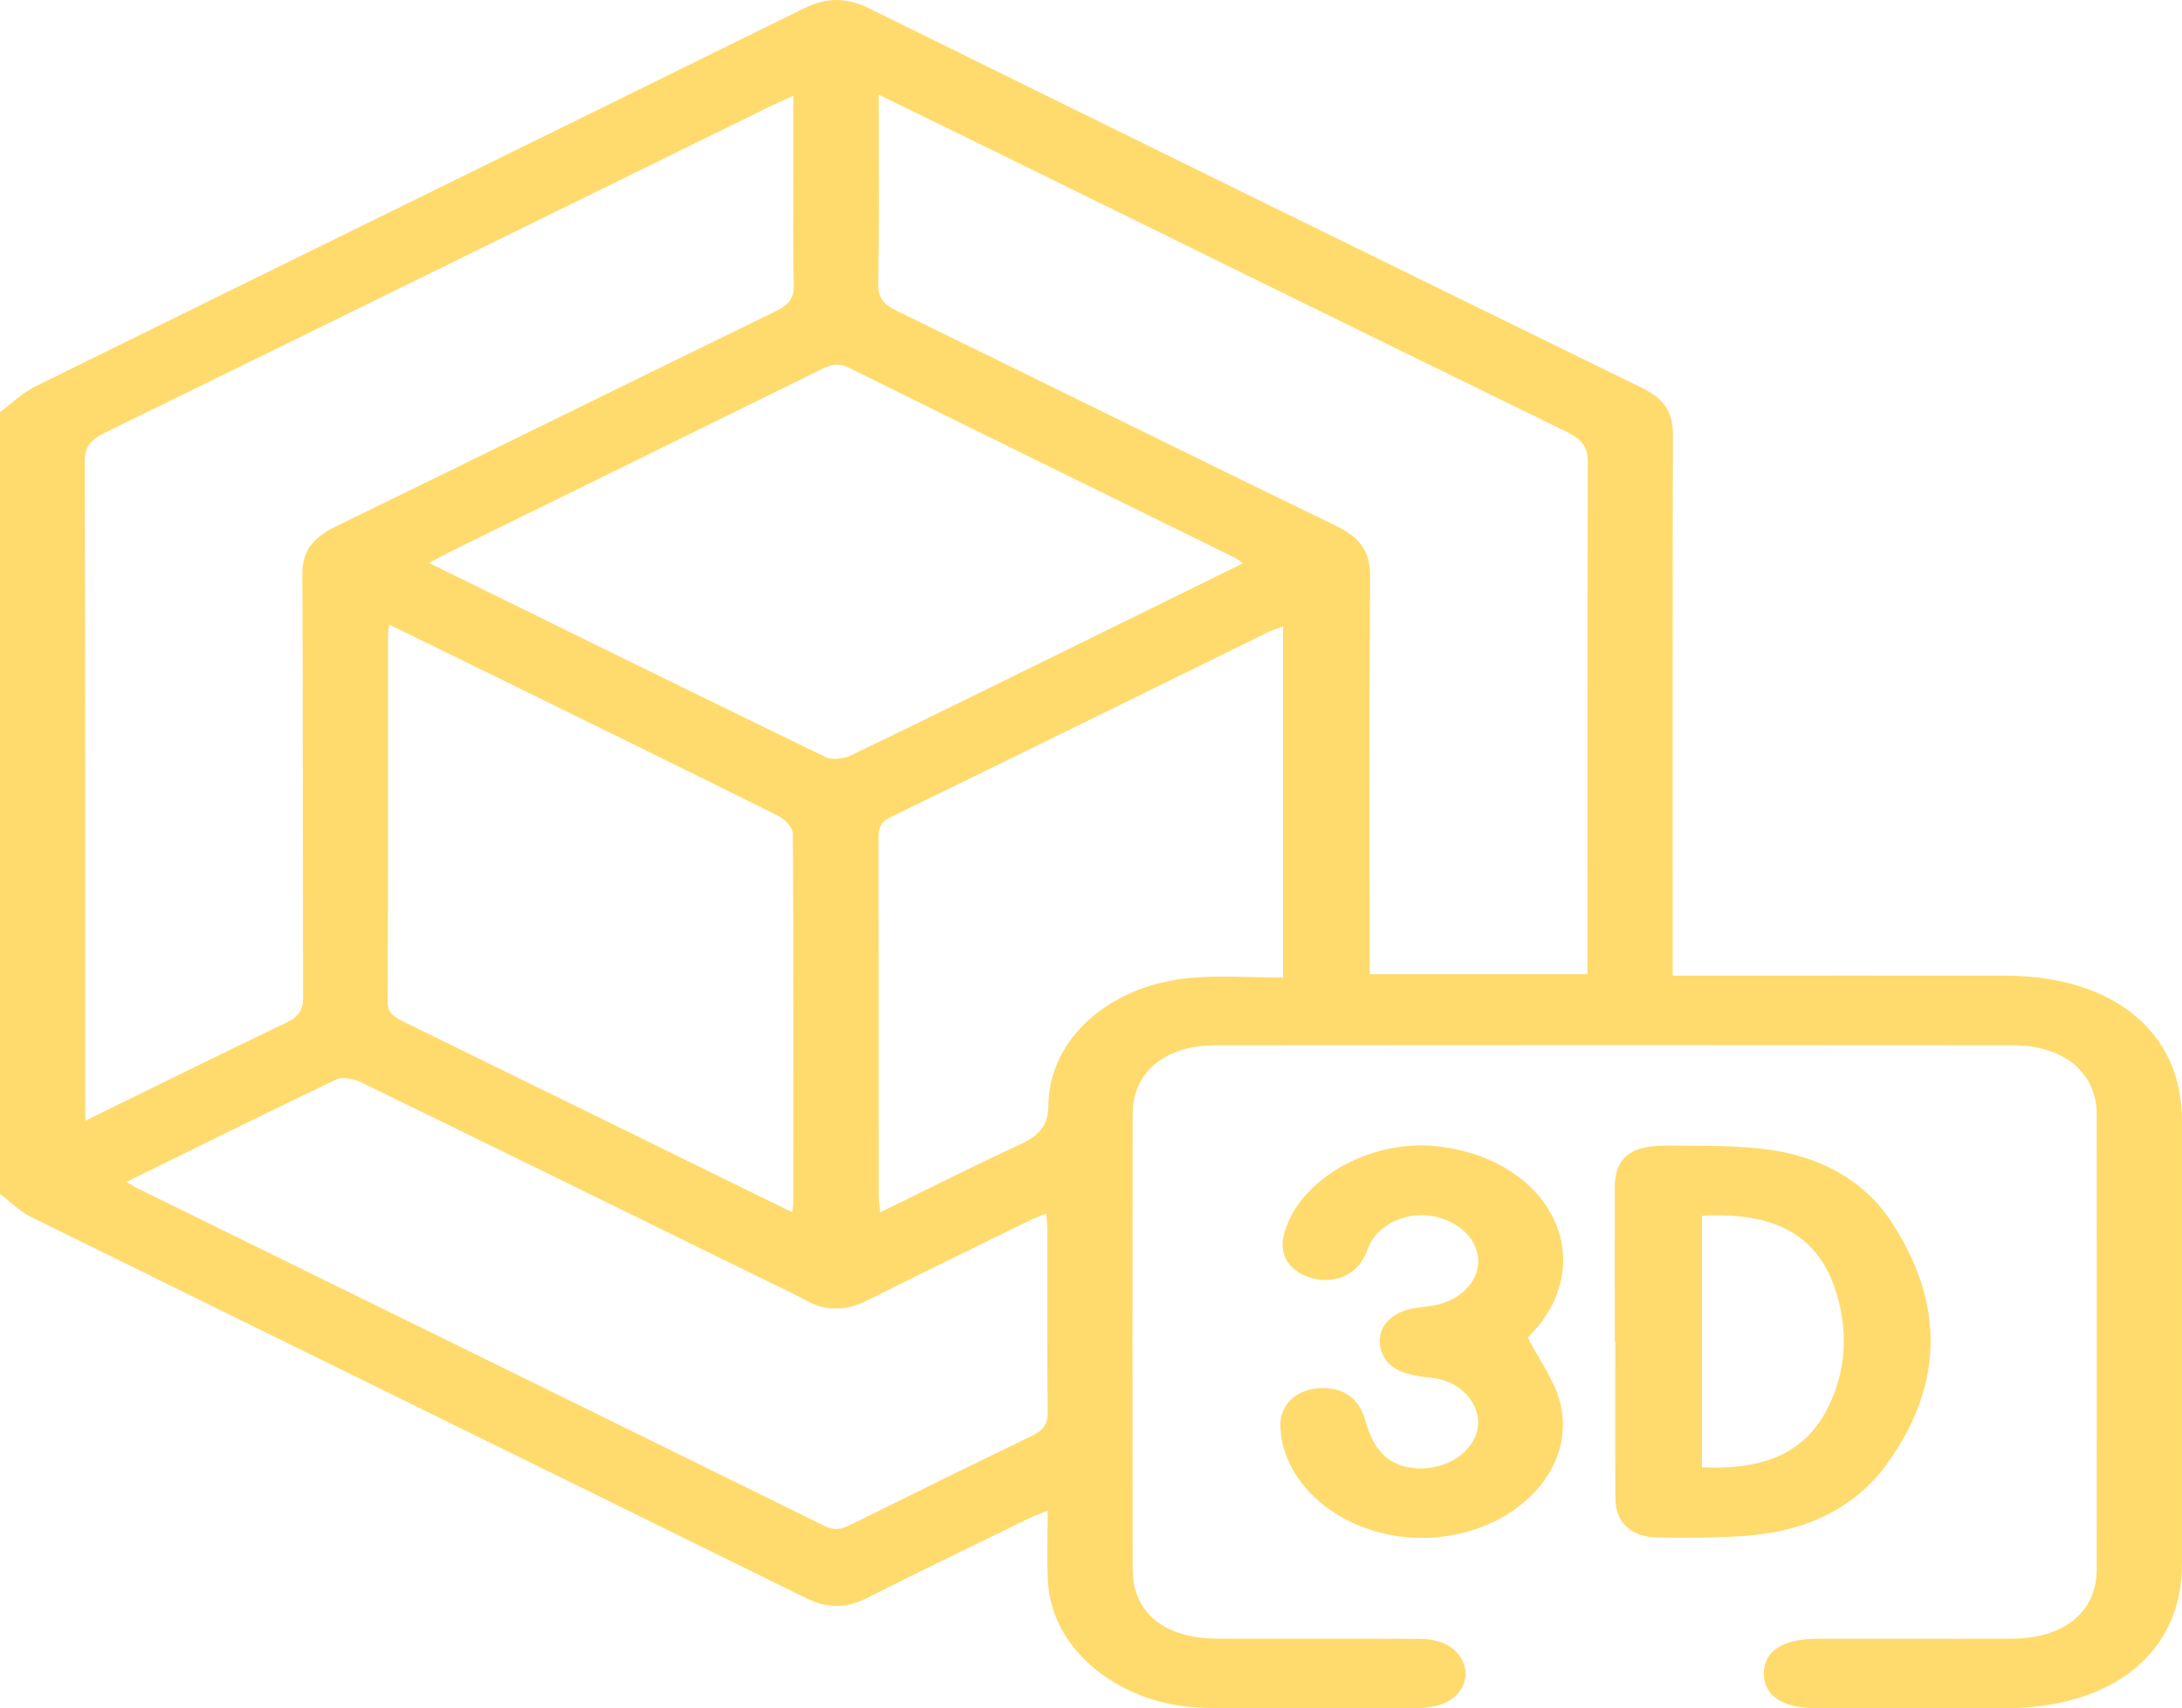 <svg width="470" height="368" viewBox="0 0 470 368" fill="none" xmlns="http://www.w3.org/2000/svg">
<path d="M0 88.779C2.55 86.901 4.806 84.622 7.7 83.193C62.753 56.058 117.917 29.054 172.97 1.899C178.083 -0.619 182.313 -0.629 187.377 1.879C242.823 29.224 298.33 56.478 353.898 83.662C358.729 86.031 360.347 89.149 360.347 93.537C360.249 130.706 360.286 167.874 360.286 205.033C360.286 206.622 360.286 208.221 360.286 210.16H365.791C387.825 210.16 409.846 210.14 431.88 210.16C455.164 210.18 469.988 222.283 469.988 241.282C469.988 273.214 470 305.136 469.988 337.068C469.988 355.857 455.164 367.92 432.113 367.95C418.503 367.96 404.88 367.96 391.27 367.95C383.962 367.95 379.99 365.342 379.929 360.584C379.867 355.697 383.95 352.999 391.503 352.999C405.42 352.989 419.349 353.019 433.265 352.989C444.582 352.959 451.62 347.272 451.62 338.067C451.657 305.386 451.657 272.715 451.62 240.033C451.62 231.068 444.57 225.172 433.596 225.162C376.385 225.102 319.162 225.112 261.95 225.162C250.891 225.172 244 230.928 243.975 240.003C243.926 272.685 243.926 305.356 243.975 338.037C243.988 347.392 250.829 352.949 262.22 352.979C276.75 353.029 291.292 352.949 305.821 353.019C310.861 353.039 314.245 355.168 315.41 358.705C316.44 361.834 314.625 365.472 310.946 366.951C309.365 367.58 307.44 367.91 305.674 367.92C290.372 367.98 275.07 368.11 259.78 367.89C241.4 367.63 226.393 355.457 225.706 340.476C225.485 335.649 225.669 330.801 225.669 325.404C223.904 326.134 222.702 326.554 221.598 327.094C209.926 332.79 198.204 338.427 186.654 344.274C182.043 346.612 178.046 346.422 173.448 344.164C117.856 316.779 62.189 289.495 6.597 262.101C4.095 260.851 2.183 258.822 0 257.163C0 201.035 0 144.907 0 88.779ZM18.355 241.422C33.363 234.077 47.451 227.091 61.662 220.284C64.396 218.975 65.279 217.486 65.279 214.948C65.169 184.515 65.291 154.082 65.12 123.65C65.095 118.822 67.314 115.824 72.342 113.385C103.988 98.014 135.475 82.433 167.097 67.032C169.954 65.643 171.07 64.164 170.984 61.435C170.751 53.58 170.898 45.724 170.898 37.869C170.898 32.302 170.898 26.735 170.898 20.648C168.838 21.568 167.391 22.177 166.006 22.857C118.211 46.324 70.441 69.81 22.61 93.207C19.532 94.706 18.257 96.265 18.257 99.314C18.392 145.207 18.355 191.111 18.355 237.015V241.432V241.422ZM189.265 20.389V24.316C189.265 36.659 189.376 49.002 189.18 61.345C189.13 64.094 190.295 65.553 193.115 66.932C224.713 82.353 256.188 97.944 287.834 113.296C293.106 115.854 295.129 119.002 295.105 123.909C294.921 151.094 295.019 178.278 295.019 205.463V209.84H341.931V205.423C341.931 170.133 341.882 134.843 342.017 99.553C342.017 96.435 340.889 94.706 337.541 93.067C296.503 73.049 255.562 52.88 214.597 32.761C206.407 28.744 198.204 24.746 189.265 20.389ZM27.257 254.575C28.238 255.185 28.691 255.514 29.194 255.764C78.656 280.06 128.143 304.326 177.568 328.683C179.873 329.822 181.345 329.372 183.294 328.403C196.218 321.996 209.153 315.6 222.187 309.344C224.762 308.104 225.694 306.725 225.669 304.297C225.522 291.084 225.608 277.862 225.583 264.649C225.583 263.71 225.448 262.77 225.338 261.431C223.818 262.061 222.739 262.43 221.746 262.92C210.085 268.627 198.4 274.304 186.825 280.11C182.289 282.379 178.071 282.559 173.583 280.11C170.285 278.311 166.803 276.732 163.406 275.063C134.874 261.061 106.342 247.039 77.749 233.127C76.314 232.428 73.739 231.898 72.55 232.477C57.518 239.643 42.645 247.019 27.269 254.575H27.257ZM267.738 121.341C266.977 120.811 266.585 120.431 266.082 120.192C238.347 106.549 210.576 92.957 182.902 79.235C180.376 77.986 178.77 78.645 176.722 79.655C150.311 92.667 123.864 105.63 97.428 118.622C95.847 119.402 94.302 120.252 92.389 121.251C121.326 135.463 149.576 149.365 177.924 163.127C179.162 163.727 181.725 163.467 183.086 162.807C198.878 155.212 214.56 147.476 230.267 139.76C242.663 133.674 255.059 127.567 267.725 121.341H267.738ZM83.831 134.543C83.696 135.653 83.585 136.132 83.585 136.612C83.585 163.047 83.622 189.472 83.499 215.907C83.499 218.266 84.983 219.125 87.031 220.125C111.002 231.848 134.948 243.621 158.894 255.374C162.646 257.213 166.398 259.052 170.616 261.111C170.763 260.032 170.898 259.462 170.898 258.892C170.898 232.458 170.959 206.033 170.775 179.598C170.775 178.278 169.108 176.489 167.612 175.74C146.755 165.346 125.789 155.102 104.846 144.818C98.066 141.489 91.261 138.171 83.831 134.543ZM276.357 210.58V134.973C275.143 135.403 274.31 135.613 273.574 135.973C246.354 149.325 219.171 162.727 191.889 176C189.413 177.209 189.229 178.668 189.229 180.607C189.265 206.282 189.253 231.958 189.265 257.633C189.265 258.663 189.462 259.692 189.596 261.151C199.994 256.074 209.705 251.127 219.661 246.549C223.916 244.591 225.767 242.452 225.804 238.184C225.951 223.962 238.617 212.449 255.955 210.69C262.539 210.02 269.307 210.58 276.333 210.58H276.357Z" fill="#FFDB6E"/>
<path d="M347.829 288.905C347.829 277.811 347.805 266.728 347.829 255.634C347.854 249.497 351.201 246.729 358.779 246.769C365.338 246.809 371.947 246.709 378.446 247.329C391.283 248.538 401.325 253.955 407.37 263.14C418.834 280.56 418.834 298.28 406.401 315.41C399.928 324.345 389.812 329.662 376.987 330.741C370.329 331.301 363.561 331.281 356.854 331.181C351.336 331.091 347.976 327.843 347.952 322.936C347.891 311.602 347.927 300.258 347.927 288.925H347.829V288.905ZM366.601 261.9V316.059C381.683 316.779 390.45 311.922 394.925 300.558C397.708 293.502 397.782 286.346 395.746 279.161C392.142 266.488 382.958 260.991 366.601 261.89V261.9Z" fill="#FFDB6E"/>
<path d="M329.093 288.145C331.619 293.063 334.795 297.31 335.996 301.908C339.736 316.079 327.021 329.652 309.254 331.151C292.101 332.6 276.492 321.566 275.781 307.474C275.548 302.887 278.908 299.409 283.947 299.029C289.268 298.629 292.812 301.278 294.063 305.865C294.761 308.444 295.865 311.222 297.827 313.231C301.15 316.619 306.925 317.119 311.645 315.19C316.133 313.351 318.916 309.233 318.315 305.336C317.629 300.908 313.73 297.37 308.322 296.79C303.16 296.241 298.538 295.281 297.385 290.414C296.368 286.097 299.519 282.559 304.926 281.729C306.128 281.539 307.354 281.449 308.555 281.259C314.269 280.31 318.328 276.392 318.413 271.775C318.499 267.097 314.245 262.91 308.42 261.93C303.001 261.021 297.299 263.579 295.068 267.947C294.663 268.747 294.43 269.606 294.05 270.416C292.101 274.583 287.589 276.582 282.843 275.383C277.988 274.163 275.487 270.575 276.48 266.278C279.263 254.275 295.092 245.14 309.953 246.959C334.132 249.907 344.788 271.595 329.804 287.386C329.338 287.876 328.897 288.375 329.093 288.155V288.145Z" fill="#FFDB6E"/>
</svg>
